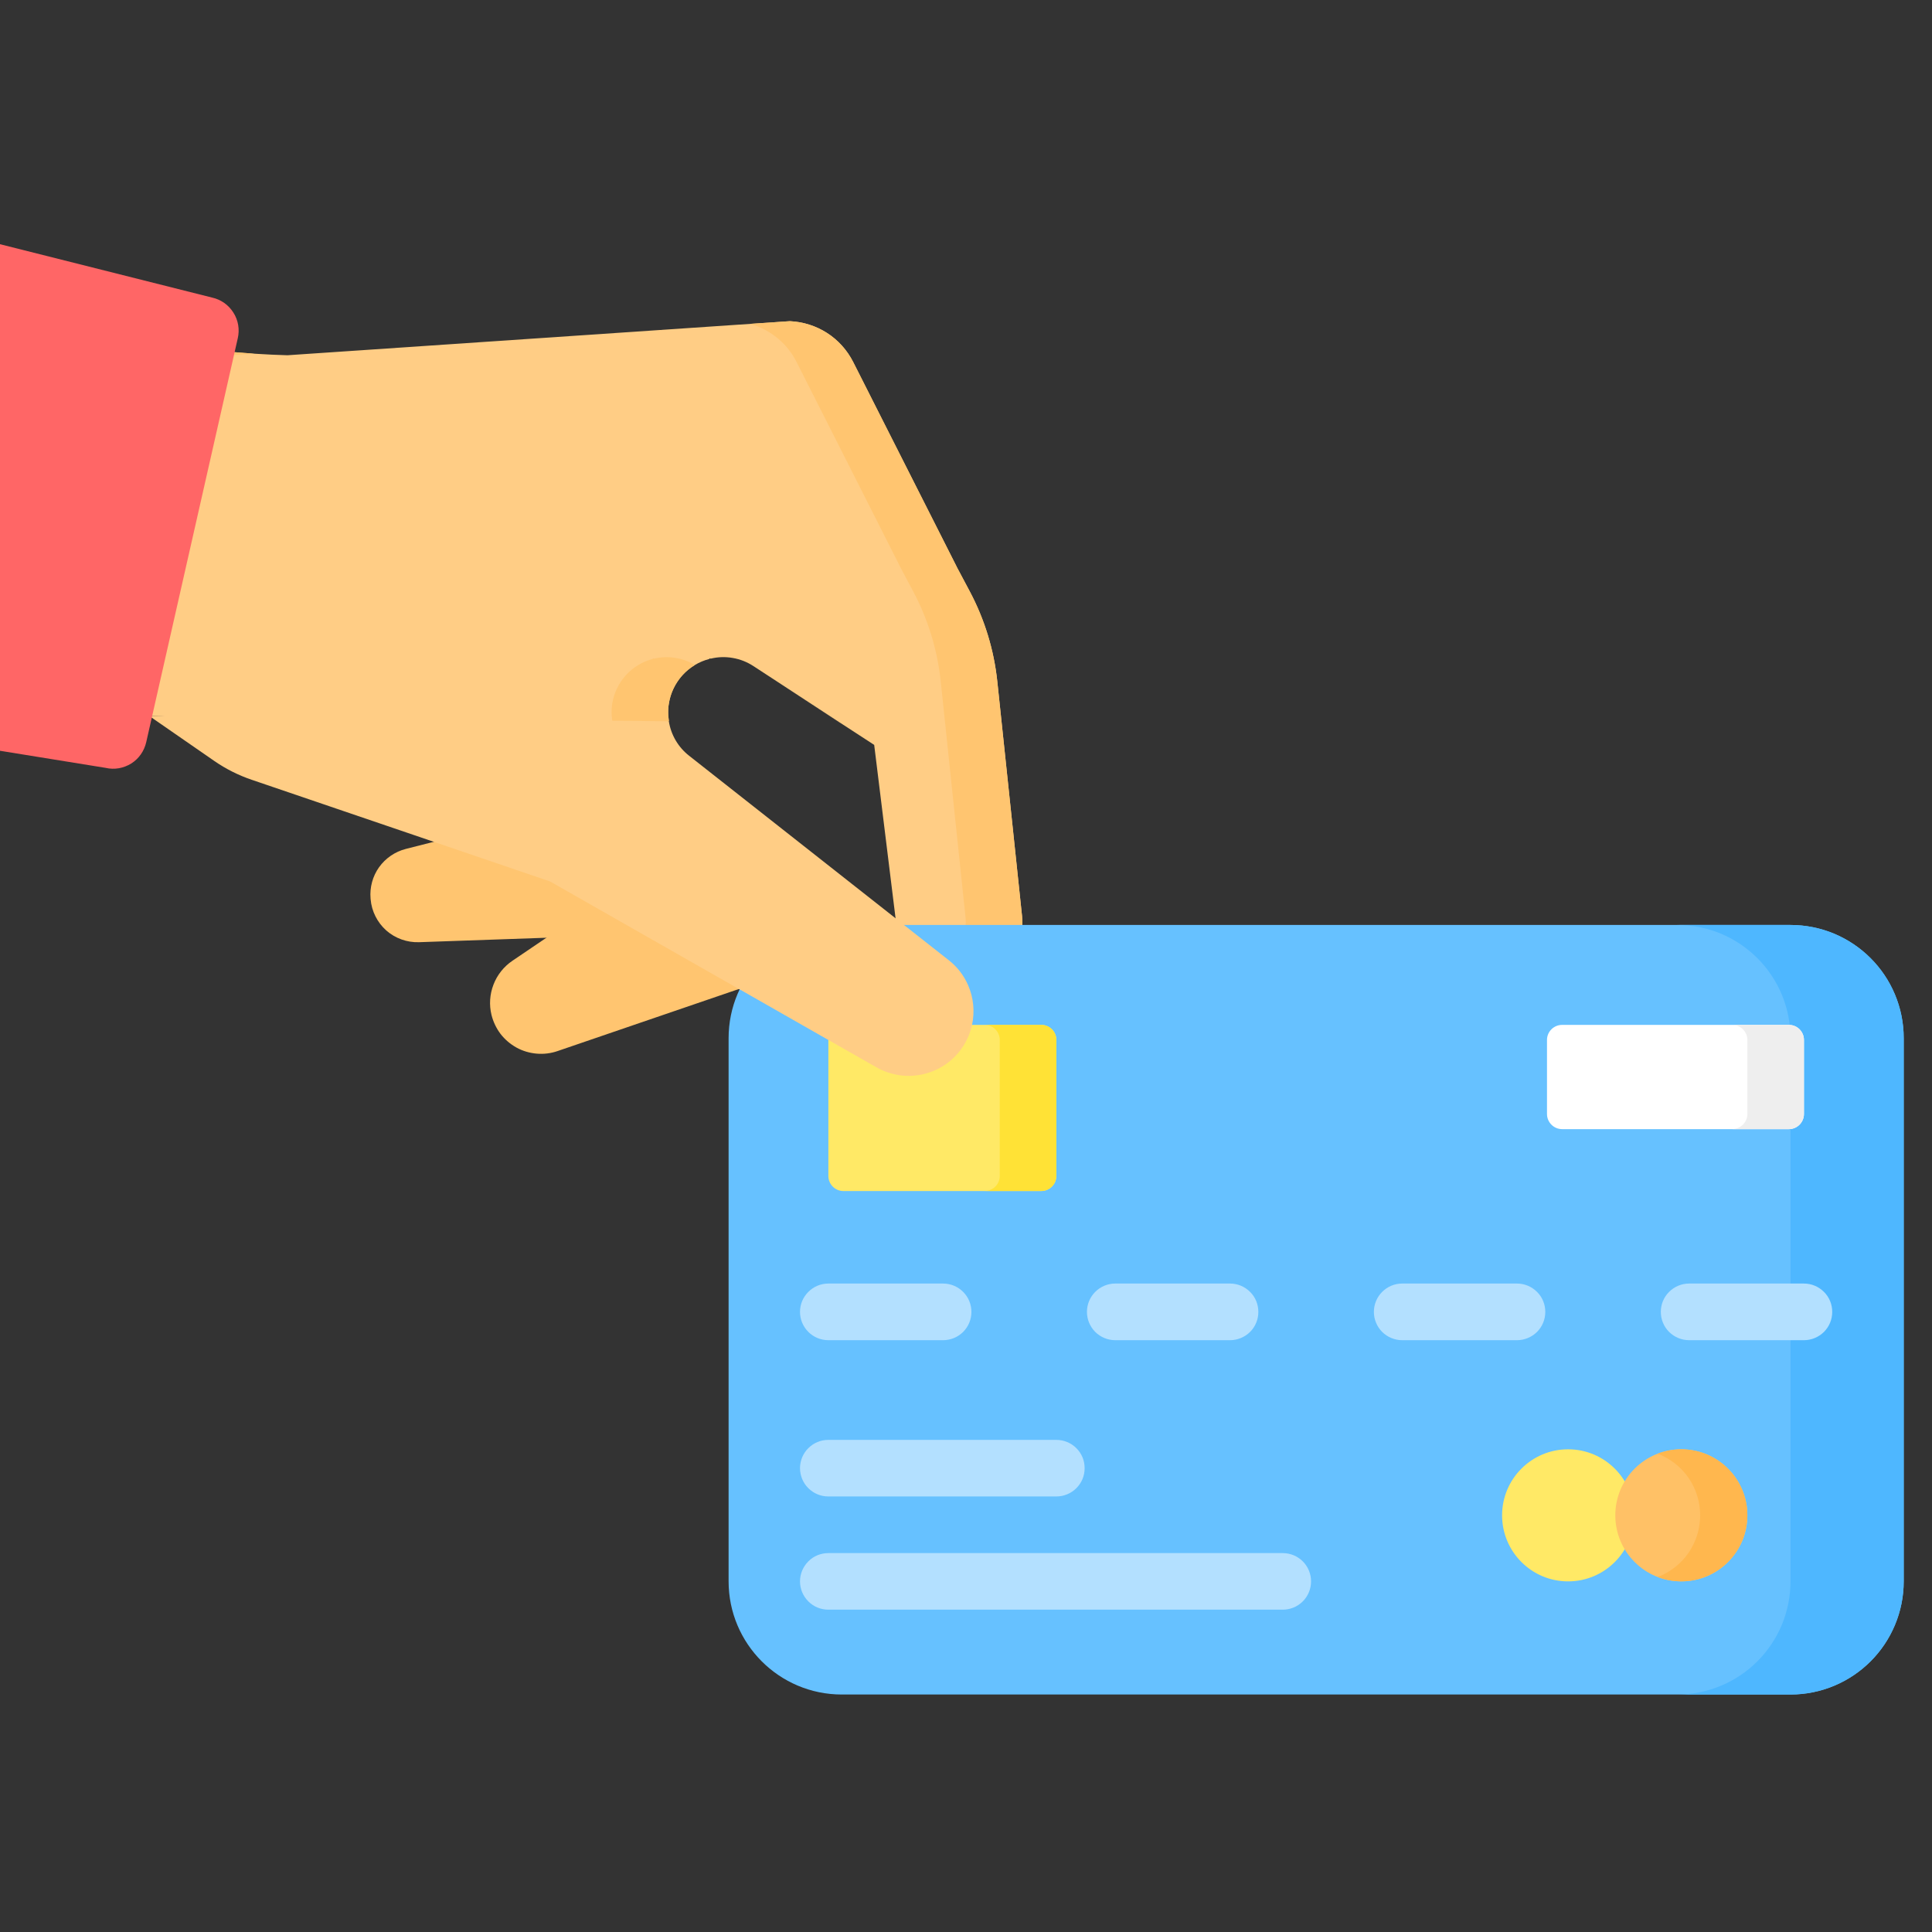 <svg width="25" height="25" viewBox="0 0 25 25" fill="none" xmlns="http://www.w3.org/2000/svg">
<rect x="0" y="0" width="25" height="25" fill="#333333" stroke="none"/>
<path d="M13.229 11.94C13.229 12.136 13.157 12.325 13.028 12.473C12.899 12.621 12.721 12.717 12.527 12.744C12.49 12.749 12.453 12.752 12.415 12.752C12.216 12.752 12.025 12.679 11.876 12.547C11.727 12.416 11.632 12.234 11.607 12.037L11.588 11.878L11.312 9.639L10.874 9.354L10.063 8.824L9.749 8.619C9.668 8.566 9.577 8.53 9.482 8.514C9.387 8.497 9.29 8.5 9.196 8.523L9.184 8.519L9.178 8.527C9.044 8.562 8.923 8.635 8.83 8.738C8.737 8.841 8.676 8.969 8.655 9.105C8.653 9.116 8.651 9.127 8.65 9.138C8.647 9.164 8.646 9.19 8.646 9.216C8.646 9.23 8.646 9.245 8.647 9.26L8.655 9.33L8.367 9.647L1.928 9.258L2.994 4.554C3.098 4.563 3.204 4.571 3.312 4.578C3.451 4.587 3.587 4.593 3.72 4.597C3.758 4.595 3.797 4.592 3.836 4.589L4.501 4.544C6.408 4.415 8.314 4.286 10.221 4.156C10.392 4.164 10.558 4.216 10.702 4.309C10.847 4.402 10.963 4.532 11.04 4.685C11.487 5.568 11.933 6.451 12.38 7.334C12.381 7.335 12.381 7.337 12.382 7.339L12.551 7.657C12.742 8.018 12.862 8.411 12.905 8.817L13.225 11.852C13.227 11.882 13.229 11.911 13.229 11.94Z" fill="#FFCD85"/>
<path d="M2.987 4.597C3.026 4.595 3.065 4.592 3.104 4.589L3.29 4.577C3.19 4.57 3.091 4.562 2.994 4.554L2.984 4.597L2.987 4.597ZM13.225 11.852L12.905 8.817C12.862 8.411 12.742 8.018 12.551 7.657L12.382 7.339C12.381 7.337 12.381 7.335 12.38 7.334C11.934 6.451 11.487 5.568 11.041 4.685C10.963 4.532 10.847 4.402 10.703 4.309C10.558 4.216 10.392 4.164 10.221 4.156L9.705 4.191C9.835 4.227 9.955 4.289 10.059 4.374C10.163 4.459 10.248 4.565 10.308 4.685C10.754 5.568 11.201 6.451 11.648 7.334C11.649 7.335 11.649 7.337 11.65 7.339L11.819 7.657C12.01 8.018 12.13 8.411 12.173 8.817L12.492 11.852C12.495 11.882 12.497 11.911 12.497 11.94C12.496 12.09 12.454 12.237 12.375 12.365C12.296 12.493 12.183 12.597 12.048 12.664C12.162 12.722 12.288 12.752 12.415 12.752C12.453 12.752 12.49 12.749 12.527 12.744C12.721 12.717 12.899 12.621 13.028 12.473C13.157 12.325 13.229 12.136 13.229 11.94C13.229 11.911 13.228 11.882 13.225 11.852ZM8.463 8.523L8.451 8.519L8.445 8.527C8.311 8.562 8.191 8.635 8.098 8.738C8.005 8.841 7.944 8.969 7.922 9.105C7.92 9.116 7.919 9.127 7.918 9.138C7.915 9.164 7.914 9.19 7.914 9.216C7.914 9.23 7.914 9.245 7.915 9.26L7.923 9.33L7.672 9.605L8.367 9.647L8.655 9.33L8.648 9.26C8.647 9.245 8.646 9.23 8.646 9.216C8.646 9.19 8.648 9.164 8.65 9.138C8.651 9.127 8.653 9.116 8.655 9.105C8.671 9.002 8.71 8.904 8.768 8.818C8.826 8.731 8.903 8.659 8.992 8.605C8.833 8.51 8.644 8.48 8.463 8.523Z" fill="#FFC570"/>
<path d="M23.169 11.969H10.893C10.084 11.969 9.428 12.625 9.428 13.434V20.462C9.428 21.271 10.084 21.927 10.893 21.927H23.169C23.978 21.927 24.634 21.271 24.634 20.462V13.434C24.634 12.625 23.978 11.969 23.169 11.969Z" fill="#66C1FF"/>
<path d="M23.169 11.969H21.704C21.896 11.969 22.087 12.007 22.265 12.08C22.442 12.154 22.604 12.262 22.74 12.398C22.876 12.534 22.984 12.695 23.058 12.873C23.131 13.051 23.169 13.241 23.169 13.434V20.462C23.169 20.654 23.131 20.845 23.058 21.023C22.984 21.2 22.876 21.362 22.74 21.498C22.604 21.634 22.442 21.742 22.265 21.815C22.087 21.889 21.896 21.927 21.704 21.927H23.169C23.361 21.927 23.552 21.889 23.73 21.815C23.907 21.742 24.069 21.634 24.205 21.498C24.341 21.362 24.449 21.2 24.522 21.023C24.596 20.845 24.634 20.654 24.634 20.462V13.434C24.634 13.241 24.596 13.051 24.522 12.873C24.449 12.695 24.341 12.534 24.205 12.398C24.069 12.262 23.907 12.154 23.73 12.08C23.552 12.007 23.361 11.969 23.169 11.969Z" fill="#4EB7FF"/>
<path d="M23.148 13.262H20.214C20.106 13.262 20.018 13.349 20.018 13.457V14.415C20.018 14.523 20.106 14.611 20.214 14.611H23.148C23.256 14.611 23.343 14.523 23.343 14.415V13.457C23.343 13.349 23.256 13.262 23.148 13.262Z" fill="white"/>
<path d="M23.148 13.262H22.415C22.467 13.262 22.517 13.282 22.553 13.319C22.59 13.356 22.611 13.405 22.611 13.457V14.415C22.611 14.467 22.59 14.517 22.553 14.553C22.517 14.59 22.467 14.611 22.415 14.611H23.148C23.2 14.611 23.249 14.59 23.286 14.553C23.322 14.517 23.343 14.467 23.343 14.415V13.457C23.343 13.405 23.322 13.356 23.286 13.319C23.249 13.282 23.2 13.262 23.148 13.262Z" fill="#EEEEEE"/>
<path d="M13.474 13.262H10.914C10.806 13.262 10.719 13.349 10.719 13.457V15.216C10.719 15.324 10.806 15.412 10.914 15.412H13.474C13.582 15.412 13.669 15.324 13.669 15.216V13.457C13.669 13.349 13.582 13.262 13.474 13.262Z" fill="#FFE966"/>
<path d="M13.474 13.262H12.742C12.793 13.262 12.843 13.282 12.88 13.319C12.916 13.356 12.937 13.405 12.937 13.457V15.216C12.937 15.268 12.916 15.318 12.88 15.354C12.843 15.391 12.793 15.411 12.742 15.411H13.474C13.526 15.411 13.575 15.391 13.612 15.354C13.649 15.318 13.669 15.268 13.669 15.216V13.457C13.669 13.405 13.649 13.356 13.612 13.319C13.575 13.282 13.526 13.262 13.474 13.262Z" fill="#FFE236"/>
<path d="M20.291 20.463C20.763 20.463 21.146 20.08 21.146 19.608C21.146 19.137 20.763 18.754 20.291 18.754C19.819 18.754 19.437 19.137 19.437 19.608C19.437 20.08 19.819 20.463 20.291 20.463Z" fill="#FFE966"/>
<path d="M21.756 20.463C22.228 20.463 22.611 20.08 22.611 19.608C22.611 19.137 22.228 18.754 21.756 18.754C21.284 18.754 20.902 19.137 20.902 19.608C20.902 20.08 21.284 20.463 21.756 20.463Z" fill="#FFC166"/>
<path d="M21.756 18.754C21.652 18.754 21.548 18.773 21.451 18.811C21.613 18.873 21.752 18.982 21.85 19.124C21.948 19.267 22 19.436 22 19.608C22 19.781 21.948 19.95 21.85 20.093C21.752 20.235 21.613 20.344 21.451 20.406C21.568 20.451 21.694 20.469 21.819 20.46C21.944 20.451 22.065 20.415 22.174 20.353C22.284 20.292 22.378 20.207 22.451 20.105C22.524 20.003 22.574 19.887 22.596 19.763C22.619 19.64 22.615 19.513 22.583 19.392C22.551 19.271 22.493 19.158 22.413 19.061C22.333 18.965 22.232 18.888 22.119 18.834C22.005 18.781 21.881 18.754 21.756 18.754Z" fill="#FFB74E"/>
<path d="M16.599 20.829H10.719C10.621 20.829 10.528 20.791 10.46 20.722C10.391 20.653 10.352 20.56 10.352 20.463C10.352 20.366 10.391 20.273 10.46 20.204C10.528 20.135 10.621 20.097 10.719 20.097H16.599C16.696 20.097 16.789 20.135 16.858 20.204C16.927 20.273 16.965 20.366 16.965 20.463C16.965 20.56 16.927 20.653 16.858 20.722C16.789 20.791 16.696 20.829 16.599 20.829ZM13.669 19.364H10.719C10.67 19.364 10.623 19.355 10.578 19.336C10.534 19.318 10.494 19.291 10.46 19.257C10.425 19.223 10.399 19.183 10.38 19.138C10.362 19.094 10.352 19.046 10.352 18.998C10.352 18.95 10.362 18.902 10.38 18.858C10.399 18.813 10.425 18.773 10.46 18.739C10.494 18.705 10.534 18.678 10.578 18.66C10.623 18.641 10.67 18.632 10.719 18.632H13.669C13.717 18.632 13.765 18.641 13.809 18.66C13.854 18.678 13.894 18.705 13.928 18.739C13.962 18.773 13.989 18.813 14.008 18.858C14.026 18.902 14.035 18.95 14.035 18.998C14.035 19.046 14.026 19.094 14.008 19.138C13.989 19.183 13.962 19.223 13.928 19.257C13.894 19.291 13.854 19.318 13.809 19.336C13.765 19.355 13.717 19.364 13.669 19.364ZM12.204 17.342H10.719C10.621 17.342 10.528 17.303 10.46 17.235C10.391 17.166 10.352 17.073 10.352 16.976C10.352 16.878 10.391 16.785 10.46 16.717C10.528 16.648 10.621 16.609 10.719 16.609H12.204C12.301 16.609 12.395 16.648 12.463 16.717C12.532 16.785 12.57 16.878 12.57 16.976C12.57 17.073 12.532 17.166 12.463 17.235C12.395 17.303 12.301 17.342 12.204 17.342ZM15.917 17.342H14.431C14.334 17.342 14.241 17.303 14.172 17.235C14.104 17.166 14.065 17.073 14.065 16.976C14.065 16.878 14.104 16.785 14.172 16.717C14.241 16.648 14.334 16.609 14.431 16.609H15.917C16.014 16.609 16.107 16.648 16.176 16.717C16.245 16.785 16.283 16.878 16.283 16.976C16.283 17.073 16.245 17.166 16.176 17.235C16.107 17.303 16.014 17.342 15.917 17.342ZM19.63 17.342H18.144C18.047 17.342 17.954 17.303 17.885 17.235C17.817 17.166 17.778 17.073 17.778 16.976C17.778 16.878 17.817 16.785 17.885 16.717C17.954 16.648 18.047 16.609 18.144 16.609H19.63C19.727 16.609 19.82 16.648 19.889 16.717C19.958 16.785 19.996 16.878 19.996 16.976C19.996 17.073 19.958 17.166 19.889 17.235C19.82 17.303 19.727 17.342 19.63 17.342ZM23.343 17.342H21.857C21.76 17.342 21.667 17.303 21.598 17.235C21.529 17.166 21.491 17.073 21.491 16.976C21.491 16.878 21.529 16.785 21.598 16.717C21.667 16.648 21.76 16.609 21.857 16.609H23.343C23.44 16.609 23.533 16.648 23.602 16.717C23.671 16.785 23.709 16.878 23.709 16.976C23.709 17.073 23.671 17.166 23.602 17.235C23.533 17.303 23.44 17.342 23.343 17.342Z" fill="#B3E0FF"/>
<path d="M6.731 10.609L5.251 10.985C5.111 11.021 4.989 11.105 4.905 11.222C4.822 11.339 4.783 11.482 4.795 11.626L4.796 11.637C4.809 11.792 4.882 11.936 4.998 12.04C5.115 12.143 5.267 12.197 5.422 12.192L9.34 12.055L6.731 10.609Z" fill="#FFC570"/>
<path d="M8.145 11.406L6.631 12.432C6.52 12.507 6.434 12.615 6.386 12.74C6.337 12.866 6.328 13.003 6.36 13.133C6.382 13.222 6.422 13.306 6.477 13.379C6.533 13.451 6.603 13.511 6.684 13.556C6.764 13.6 6.853 13.626 6.944 13.634C7.035 13.642 7.127 13.631 7.214 13.601L10.723 12.4L9.755 11.846C9.218 11.538 8.145 11.406 8.145 11.406Z" fill="#FFC570"/>
<path d="M10.874 9.357L10.063 8.828L10.875 9.357H10.874ZM12.578 13.263C12.55 13.391 12.492 13.511 12.409 13.613C12.326 13.715 12.22 13.796 12.1 13.849C11.979 13.903 11.848 13.927 11.717 13.921C11.586 13.914 11.458 13.877 11.343 13.812L10.719 13.457L10.698 13.445L9.572 12.803L9.564 12.799L9.388 12.699L8.322 12.092L7.678 11.725L7.118 11.406L5.616 10.894L3.256 10.09C3.086 10.032 2.924 9.951 2.776 9.849L1.928 9.262L8.597 9.333L8.655 9.334C8.683 9.511 8.777 9.67 8.918 9.78L11.588 11.882L11.701 11.972L12.277 12.425C12.386 12.51 12.472 12.621 12.527 12.748C12.598 12.91 12.615 13.09 12.578 13.263Z" fill="#FFCD85"/>
<path d="M0 3.16L2.746 3.851C2.859 3.876 2.958 3.946 3.02 4.045C3.083 4.143 3.103 4.263 3.077 4.376L1.892 9.605C1.879 9.661 1.855 9.715 1.822 9.762C1.789 9.809 1.747 9.849 1.698 9.88C1.649 9.91 1.595 9.931 1.538 9.941C1.481 9.951 1.422 9.949 1.366 9.936L0 9.715" fill="#FF6666"/>
</svg>

